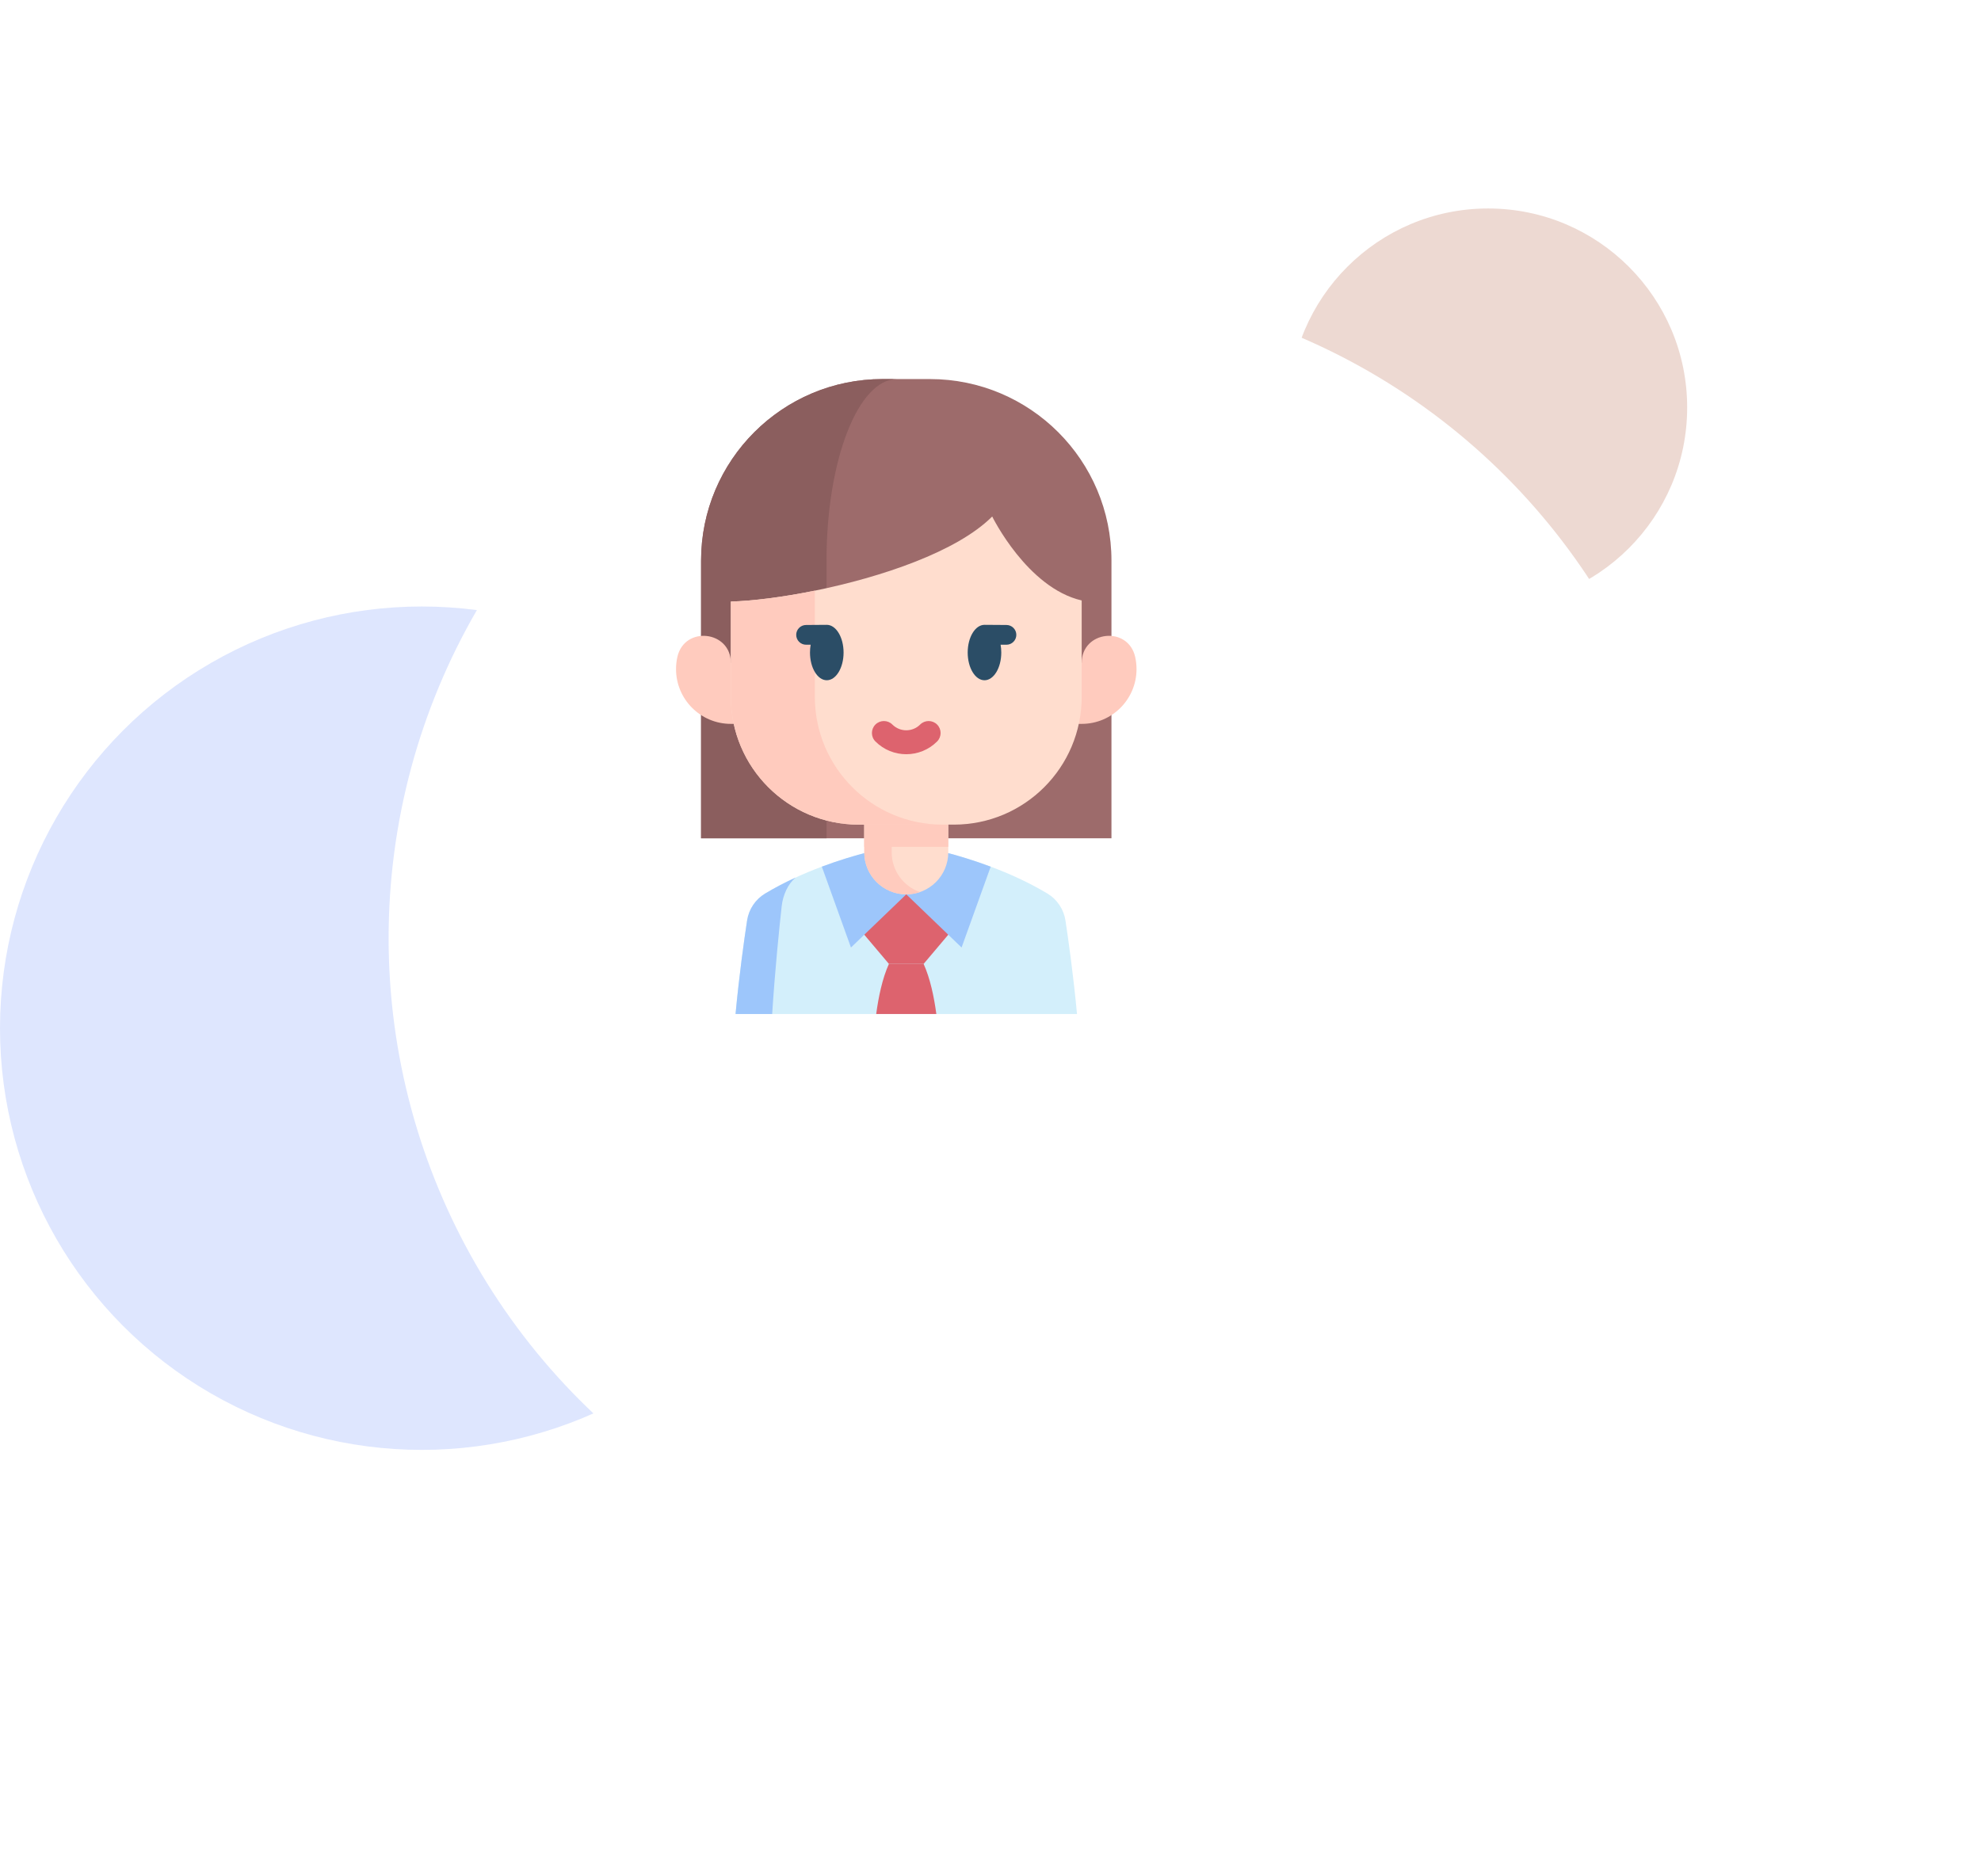 <svg width="209" height="198" viewBox="0 0 209 198" fill="none" xmlns="http://www.w3.org/2000/svg">
<circle cx="44.5" cy="108.5" r="44.5" fill="#DEE6FE"/>
<circle cx="157" cy="43" r="21" fill="#EDD9D2"/>
<g filter="url(#filter0_d)">
<circle cx="94" cy="75" r="69" fill="white"/>
</g>
<path d="M93.124 40H98.102C108.683 40 117.261 48.578 117.261 59.16V88.462H73.965V59.16C73.965 48.578 82.542 40 93.124 40Z" fill="#9D6B6B"/>
<path d="M94.646 40C90.533 40 87.201 48.578 87.201 59.16V88.462H73.965V59.16C73.965 48.578 82.543 40 93.123 40H94.646Z" fill="#8B5E5E"/>
<path d="M100.043 90.023C101.369 90.378 102.905 90.848 104.521 91.454C106.473 92.184 108.542 93.115 110.502 94.289C111.531 94.906 112.228 95.955 112.41 97.141C112.726 99.23 113.244 102.912 113.626 107H77.602C77.984 102.912 78.502 99.23 78.819 97.141C79 95.955 79.697 94.906 80.726 94.289C82.686 93.115 84.755 92.184 86.707 91.454C88.324 90.848 89.859 90.378 91.185 90.023" fill="#D3EFFB"/>
<path d="M98.786 107H92.442C92.681 105.218 93.088 103.247 93.783 101.715H97.443C98.139 103.247 98.547 105.218 98.786 107Z" fill="#DD636E"/>
<path d="M91.183 98.636L93.784 101.715H95.614H97.444L100.045 98.636V92.149H89.779" fill="#DD636E"/>
<path d="M83.942 92.602C83.147 93.27 82.606 94.392 82.466 95.659C82.204 98.032 81.768 102.311 81.466 107H77.602C77.984 102.912 78.502 99.229 78.819 97.141C79 95.955 79.697 94.906 80.726 94.289C81.778 93.659 82.862 93.098 83.942 92.602Z" fill="#9DC6FB"/>
<path d="M104.521 91.454L101.449 99.986L95.614 94.376L89.778 99.986L86.707 91.454C90.312 90.101 93.518 89.433 94.897 89.184C95.372 89.098 95.856 89.098 96.331 89.184C97.709 89.433 100.915 90.101 104.521 91.454Z" fill="#9DC6FB"/>
<path d="M100.044 82.547V89.946C100.044 92.392 98.06 94.376 95.614 94.376C93.167 94.376 91.183 92.392 91.183 89.946V82.547H100.044Z" fill="#FFDDCE"/>
<path d="M97.062 94.134C96.609 94.29 96.122 94.376 95.615 94.376C93.168 94.376 91.184 92.392 91.184 89.946V82.547H94.077V89.946C94.077 91.887 95.325 93.536 97.062 94.134Z" fill="#FFCBBE"/>
<path d="M91.183 82.547H100.044V89.363H91.183V82.547Z" fill="#FFCBBE"/>
<path d="M77.107 76.387C73.912 76.387 71.323 73.797 71.323 70.603C71.323 70.164 71.372 69.736 71.465 69.324C72.215 66.001 77.107 66.546 77.107 69.953H114.122C114.122 66.546 119.013 66.001 119.764 69.324C119.857 69.736 119.906 70.164 119.906 70.603C119.906 73.797 117.316 76.387 114.122 76.387" fill="#FFCBBE"/>
<path d="M114.121 63.363V73.529C114.121 80.978 108.082 87.019 100.632 87.019H90.595C83.146 87.019 77.106 80.98 77.106 73.529V63.479C79.403 63.413 82.563 63.021 85.968 62.329C92.945 60.91 100.954 58.23 104.68 54.504C104.68 54.504 108.366 62.036 114.121 63.363Z" fill="#FFDDCE"/>
<path d="M99.457 87.019H90.595C83.146 87.019 77.106 80.98 77.106 73.529V63.479C79.403 63.413 82.563 63.021 85.968 62.329V73.529C85.968 80.979 92.007 87.019 99.457 87.019Z" fill="#FFCBBE"/>
<path d="M87.227 65.935C87.166 65.935 85.13 65.95 85.043 65.951C84.469 65.951 84.002 66.418 84.002 66.993C84.002 67.567 84.469 68.035 85.043 68.035H85.527C85.48 68.302 85.456 68.579 85.456 68.859C85.456 70.472 86.25 71.783 87.227 71.783C88.204 71.783 88.999 70.472 88.999 68.859C88.999 67.247 88.204 65.935 87.227 65.935Z" fill="#2B4D66"/>
<path d="M106.183 65.951C106.087 65.951 103.927 65.935 103.866 65.935C102.889 65.935 102.094 67.247 102.094 68.859C102.094 70.472 102.889 71.784 103.866 71.784C104.843 71.784 105.637 70.472 105.637 68.859C105.637 68.58 105.613 68.303 105.566 68.035H106.183C106.758 68.035 107.225 67.568 107.225 66.993C107.225 66.418 106.758 65.951 106.183 65.951Z" fill="#2B4D66"/>
<path d="M95.613 79.589C94.435 79.589 93.257 79.141 92.361 78.244C91.867 77.751 91.867 76.951 92.36 76.457C92.854 75.964 93.654 75.964 94.147 76.457C94.956 77.266 96.271 77.266 97.079 76.457C97.573 75.964 98.373 75.964 98.866 76.457C99.359 76.951 99.359 77.751 98.866 78.244C97.969 79.141 96.791 79.589 95.613 79.589Z" fill="#DD636E"/>
<defs>
<filter id="filter0_d" x="11" y="0" width="198" height="198" filterUnits="userSpaceOnUse" color-interpolation-filters="sRGB">
<feFlood flood-opacity="0" result="BackgroundImageFix"/>
<feColorMatrix in="SourceAlpha" type="matrix" values="0 0 0 0 0 0 0 0 0 0 0 0 0 0 0 0 0 0 127 0"/>
<feOffset dx="16" dy="24"/>
<feGaussianBlur stdDeviation="15"/>
<feColorMatrix type="matrix" values="0 0 0 0 0.204 0 0 0 0 0.362 0 0 0 0 0.429 0 0 0 0.08 0"/>
<feBlend mode="normal" in2="BackgroundImageFix" result="effect1_dropShadow"/>
<feBlend mode="normal" in="SourceGraphic" in2="effect1_dropShadow" result="shape"/>
</filter>
</defs>
</svg>
